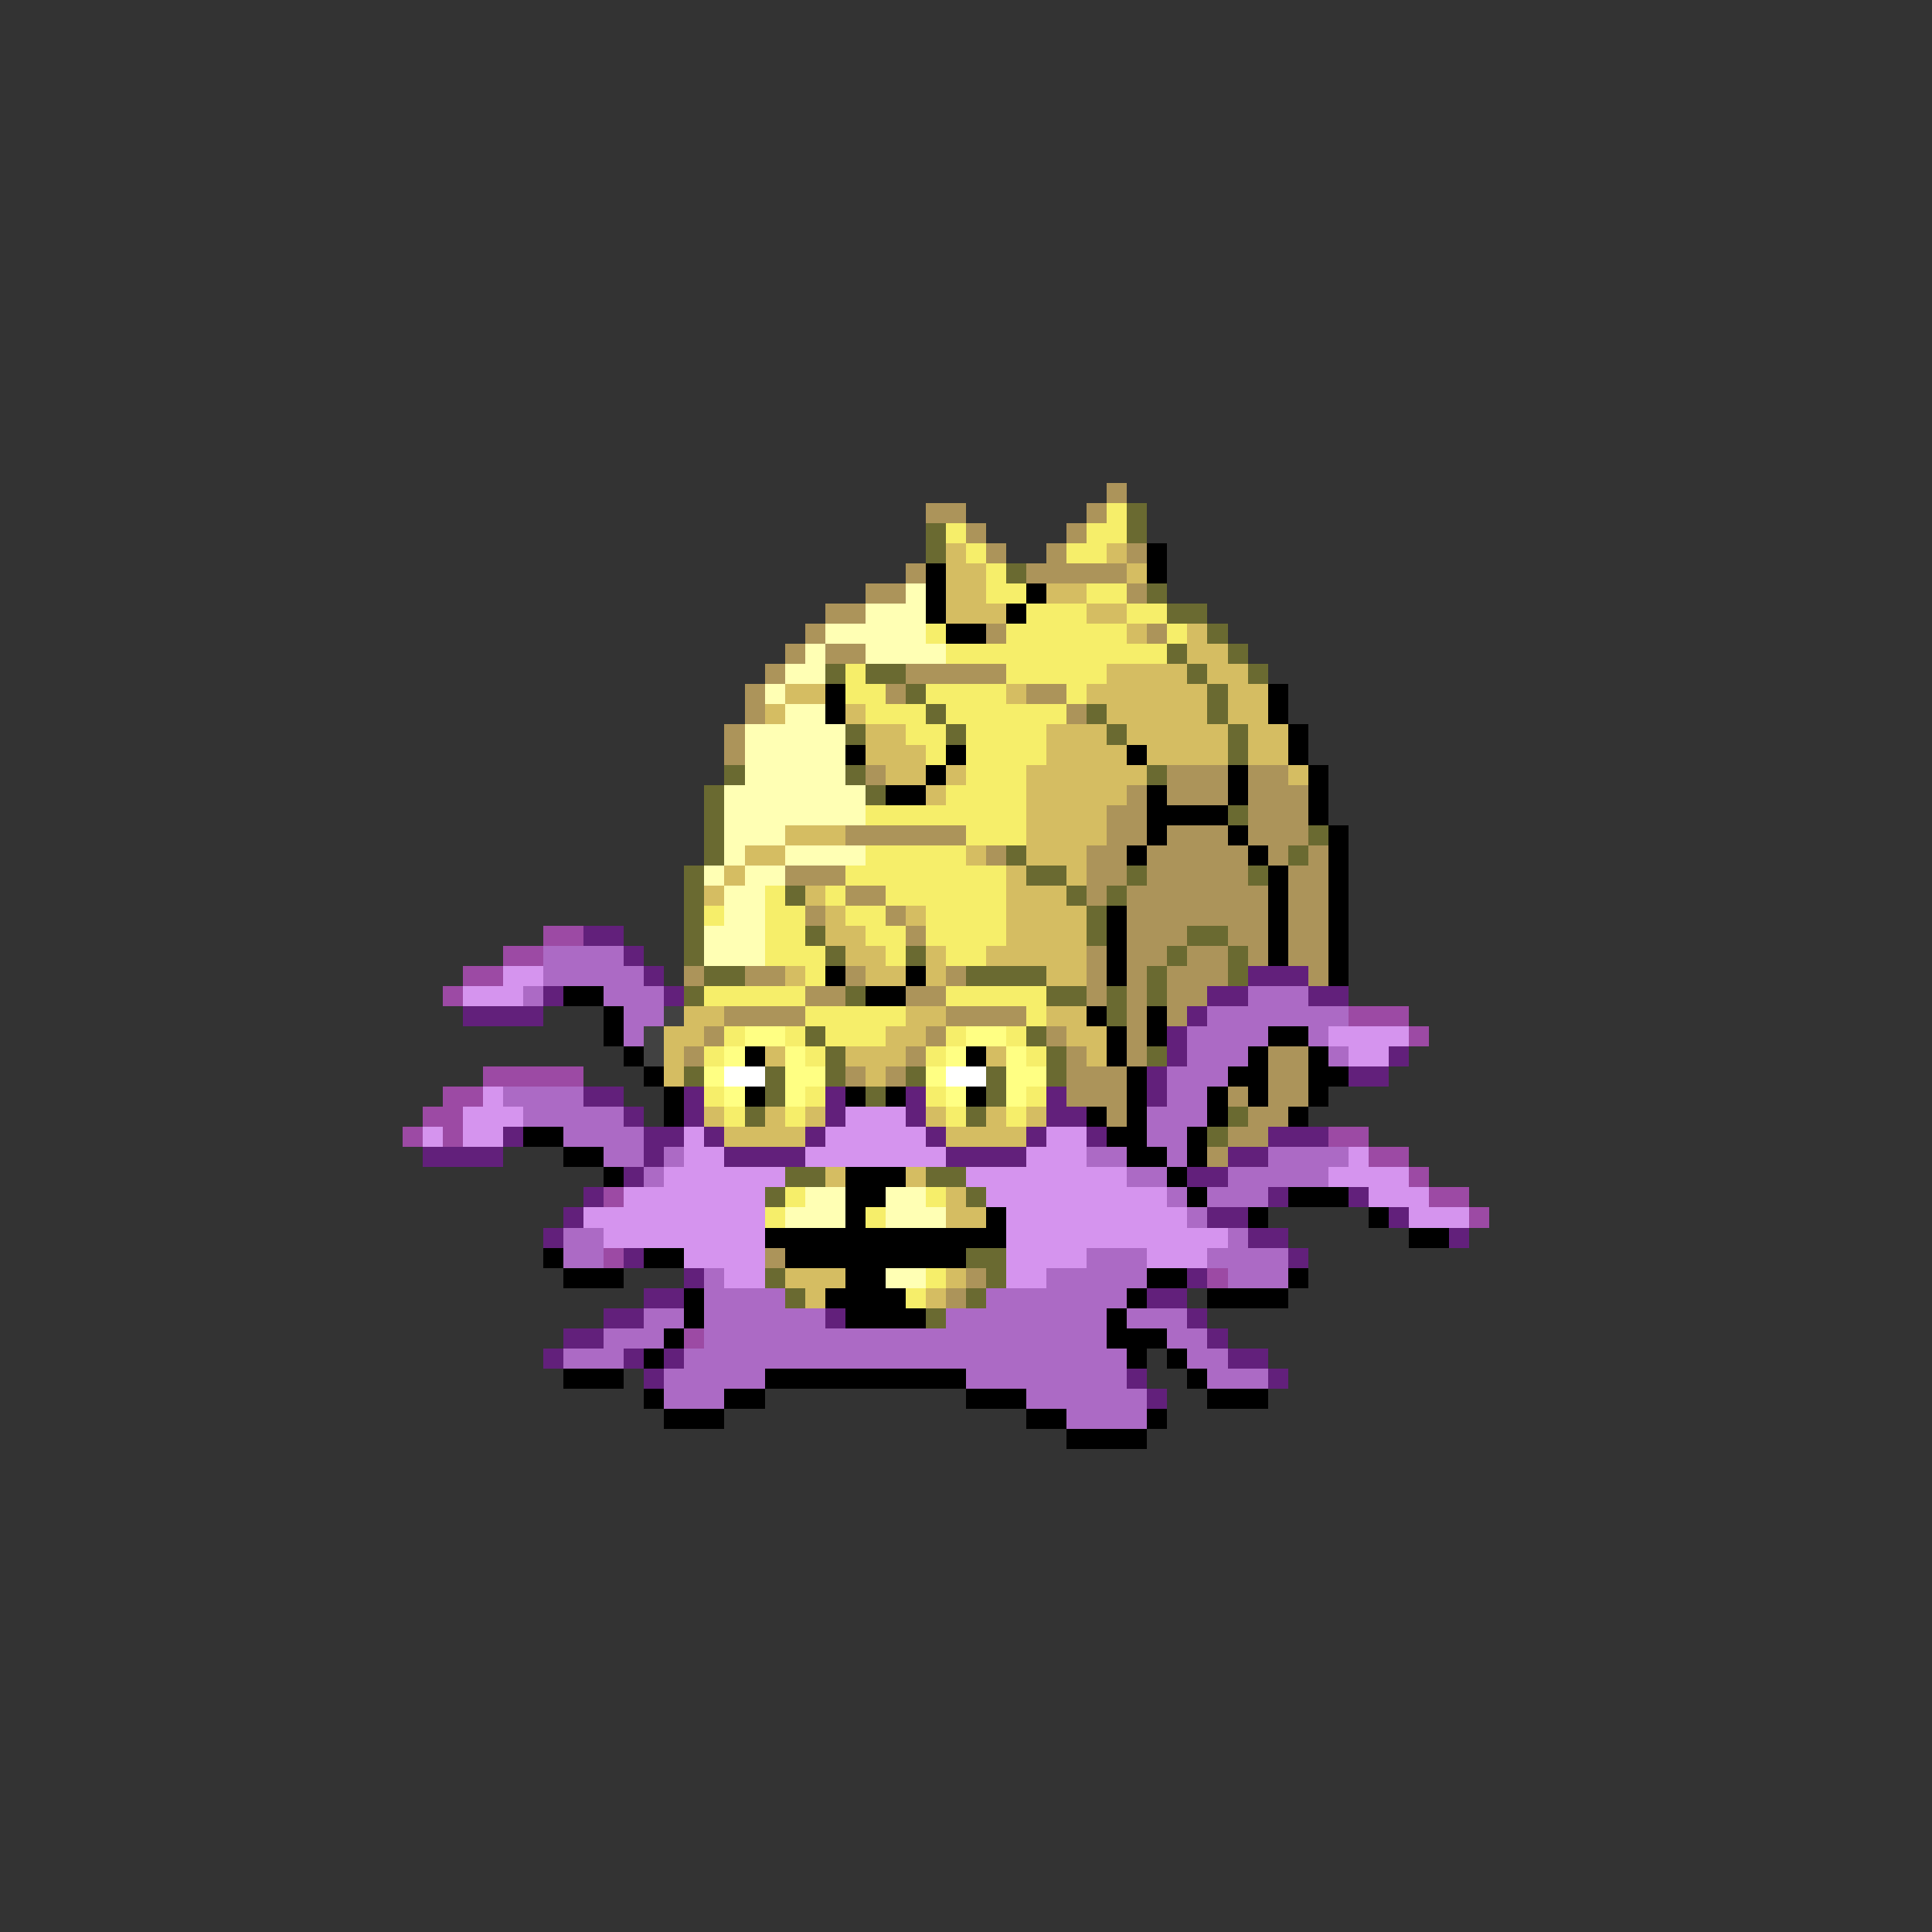 <svg xmlns="http://www.w3.org/2000/svg" viewBox="0 -0.5 96 96" shape-rendering="crispEdges">
<rect x="0" y="-0.5" width="96" height="96" fill="#333333" stroke="none"/>
<path stroke="#ac945a" d="M55 24h1M46 25h2M54 25h1M48 26h1M53 26h1M49 27h1M52 27h1M56 27h1M45 28h1M51 28h5M43 29h2M56 29h1M41 30h2M40 31h1M49 31h1M57 31h1M39 32h1M41 32h2M38 33h1M45 33h5M37 34h1M44 34h1M51 34h2M37 35h1M53 35h1M36 36h1M36 37h1M43 38h1M58 38h3M62 38h2M56 39h1M58 39h3M62 39h3M55 40h2M62 40h3M42 41h6M55 41h2M58 41h3M62 41h3M49 42h1M54 42h2M57 42h5M63 42h1M65 42h1M39 43h3M54 43h2M57 43h5M64 43h2M42 44h2M54 44h1M56 44h7M64 44h2M40 45h1M44 45h1M56 45h7M64 45h2M45 46h1M56 46h3M61 46h2M64 46h2M54 47h1M56 47h2M59 47h2M62 47h1M64 47h2M34 48h1M37 48h2M42 48h1M47 48h1M54 48h1M56 48h1M58 48h3M65 48h1M40 49h2M45 49h2M54 49h1M56 49h1M58 49h2M36 50h4M47 50h4M56 50h1M58 50h1M35 51h1M46 51h1M52 51h1M56 51h1M34 52h1M45 52h1M53 52h1M56 52h1M63 52h2M42 53h1M44 53h1M53 53h3M63 53h2M53 54h3M61 54h1M63 54h2M55 55h1M62 55h2M61 56h2M60 57h1M38 62h1M48 63h1M47 64h1" />
<path stroke="#f6ee6a" d="M55 25h1M47 26h1M54 26h2M48 27h1M53 27h2M49 28h1M49 29h2M54 29h2M51 30h3M56 30h2M46 31h1M50 31h6M58 31h1M47 32h11M42 33h1M50 33h5M42 34h2M46 34h4M53 34h1M43 35h3M47 35h6M45 36h2M48 36h4M46 37h1M48 37h4M48 38h3M47 39h4M43 40h8M48 41h3M43 42h5M42 43h8M38 44h1M41 44h1M44 44h6M35 45h1M38 45h2M42 45h2M46 45h4M38 46h2M43 46h2M46 46h4M38 47h3M44 47h1M47 47h2M40 48h1M35 49h5M47 49h5M40 50h5M51 50h1M36 51h1M39 51h1M41 51h3M47 51h1M50 51h1M35 52h1M40 52h1M46 52h1M51 52h1M35 54h1M40 54h1M46 54h1M51 54h1M36 55h1M39 55h1M47 55h1M50 55h1M39 59h1M46 59h1M38 60h1M43 60h1M46 63h1M45 64h1" />
<path stroke="#6a6a31" d="M56 25h1M46 26h1M56 26h1M46 27h1M50 28h1M57 29h1M58 30h2M60 31h1M58 32h1M61 32h1M41 33h1M43 33h2M59 33h1M62 33h1M45 34h1M60 34h1M46 35h1M54 35h1M60 35h1M42 36h1M47 36h1M55 36h1M61 36h1M61 37h1M36 38h1M42 38h1M57 38h1M35 39h1M43 39h1M35 40h1M61 40h1M35 41h1M65 41h1M35 42h1M50 42h1M64 42h1M34 43h1M51 43h2M56 43h1M62 43h1M34 44h1M39 44h1M53 44h1M55 44h1M34 45h1M54 45h1M34 46h1M40 46h1M54 46h1M59 46h2M34 47h1M41 47h1M45 47h1M58 47h1M61 47h1M35 48h2M48 48h4M57 48h1M61 48h1M34 49h1M42 49h1M52 49h2M55 49h1M57 49h1M55 50h1M40 51h1M51 51h1M41 52h1M52 52h1M57 52h1M34 53h1M38 53h1M41 53h1M45 53h1M49 53h1M52 53h1M38 54h1M43 54h1M49 54h1M37 55h1M48 55h1M61 55h1M60 56h1M39 58h2M46 58h2M38 59h1M48 59h1M48 62h2M38 63h1M49 63h1M39 64h1M48 64h1M46 65h1" />
<path stroke="#d5bd62" d="M47 27h1M55 27h1M47 28h2M56 28h1M47 29h2M52 29h2M47 30h3M54 30h2M56 31h1M59 31h1M59 32h2M55 33h4M60 33h2M39 34h2M50 34h1M54 34h6M61 34h2M38 35h1M42 35h1M55 35h5M61 35h2M43 36h2M52 36h3M56 36h5M62 36h2M43 37h3M52 37h4M57 37h4M62 37h2M44 38h2M47 38h1M51 38h6M64 38h1M46 39h1M51 39h5M51 40h4M39 41h3M51 41h4M37 42h2M48 42h1M51 42h3M36 43h1M50 43h1M53 43h1M35 44h1M40 44h1M50 44h3M41 45h1M45 45h1M50 45h4M41 46h2M50 46h4M42 47h2M46 47h1M49 47h5M39 48h1M43 48h2M46 48h1M52 48h2M34 50h2M45 50h2M52 50h2M33 51h2M44 51h2M53 51h2M33 52h1M38 52h1M42 52h3M49 52h1M54 52h1M33 53h1M43 53h1M35 55h1M38 55h1M40 55h1M46 55h1M49 55h1M51 55h1M36 56h4M47 56h4M41 58h1M45 58h1M47 59h1M47 60h2M39 63h3M47 63h1M40 64h1M46 64h1" />
<path stroke="#000000" d="M57 27h1M46 28h1M57 28h1M46 29h1M51 29h1M46 30h1M50 30h1M47 31h2M41 34h1M63 34h1M41 35h1M63 35h1M64 36h1M42 37h1M47 37h1M56 37h1M64 37h1M46 38h1M61 38h1M65 38h1M44 39h2M57 39h1M61 39h1M65 39h1M57 40h4M65 40h1M57 41h1M61 41h1M66 41h1M56 42h1M62 42h1M66 42h1M63 43h1M66 43h1M63 44h1M66 44h1M55 45h1M63 45h1M66 45h1M55 46h1M63 46h1M66 46h1M55 47h1M63 47h1M66 47h1M41 48h1M45 48h1M55 48h1M66 48h1M28 49h2M43 49h2M30 50h1M54 50h1M57 50h1M30 51h1M55 51h1M57 51h1M63 51h2M31 52h1M37 52h1M48 52h1M55 52h1M62 52h1M65 52h1M32 53h1M56 53h1M61 53h2M65 53h2M33 54h1M37 54h1M42 54h1M44 54h1M48 54h1M56 54h1M60 54h1M62 54h1M65 54h1M33 55h1M54 55h1M56 55h1M60 55h1M64 55h1M26 56h2M55 56h2M59 56h1M28 57h2M56 57h2M59 57h1M30 58h1M42 58h3M58 58h1M42 59h2M59 59h1M64 59h3M42 60h1M49 60h1M62 60h1M68 60h1M38 61h12M70 61h2M27 62h1M32 62h2M39 62h9M28 63h3M42 63h2M57 63h2M64 63h1M34 64h1M41 64h4M56 64h1M60 64h4M34 65h1M42 65h4M55 65h1M33 66h1M55 66h3M32 67h1M56 67h1M58 67h1M28 68h3M38 68h10M59 68h1M32 69h1M36 69h2M48 69h3M60 69h3M33 70h3M51 70h2M57 70h1M53 71h4" />
<path stroke="#ffffb4" d="M45 29h1M43 30h3M41 31h5M40 32h1M43 32h4M39 33h2M38 34h1M39 35h2M37 36h5M37 37h5M37 38h5M36 39h7M36 40h7M36 41h3M36 42h1M39 42h4M35 43h1M37 43h2M36 44h2M36 45h2M35 46h3M35 47h3M40 59h2M44 59h2M39 60h3M44 60h3M44 63h2" />
<path stroke="#9c4aa4" d="M27 46h2M25 47h2M23 48h2M22 49h1M67 50h3M70 51h1M24 53h5M22 54h2M21 55h2M20 56h1M22 56h1M66 56h2M68 57h2M70 58h1M30 59h1M71 59h2M73 60h1M30 62h1M60 63h1M34 66h1" />
<path stroke="#62207b" d="M29 46h2M31 47h1M32 48h1M62 48h3M27 49h1M33 49h1M60 49h2M65 49h2M23 50h4M59 50h1M58 51h1M58 52h1M69 52h1M57 53h1M67 53h2M29 54h2M34 54h1M41 54h1M45 54h1M52 54h1M57 54h1M31 55h1M34 55h1M41 55h1M45 55h1M52 55h2M25 56h1M32 56h2M35 56h1M40 56h1M46 56h1M51 56h1M54 56h1M63 56h3M21 57h4M32 57h1M36 57h4M47 57h4M61 57h2M31 58h1M59 58h2M29 59h1M63 59h1M67 59h1M28 60h1M60 60h2M69 60h1M27 61h1M62 61h2M72 61h1M31 62h1M64 62h1M34 63h1M59 63h1M32 64h2M57 64h2M30 65h2M41 65h1M59 65h1M28 66h2M60 66h1M27 67h1M31 67h1M33 67h1M61 67h2M32 68h1M56 68h1M63 68h1M57 69h1" />
<path stroke="#ac6ac5" d="M27 47h4M27 48h5M26 49h1M30 49h3M62 49h3M31 50h2M60 50h7M31 51h1M59 51h4M65 51h1M59 52h3M66 52h1M58 53h3M25 54h4M58 54h2M26 55h5M57 55h3M28 56h4M57 56h2M30 57h2M33 57h1M54 57h2M58 57h1M63 57h4M32 58h1M56 58h2M61 58h5M58 59h1M60 59h3M59 60h1M28 61h2M61 61h1M28 62h2M54 62h3M60 62h4M35 63h1M52 63h5M61 63h3M35 64h4M49 64h7M32 65h2M35 65h6M47 65h8M56 65h3M30 66h3M35 66h20M58 66h2M28 67h3M34 67h22M59 67h2M33 68h5M48 68h8M60 68h3M33 69h3M51 69h6M53 70h4" />
<path stroke="#d594ee" d="M25 48h2M23 49h3M66 51h4M67 52h2M24 54h1M23 55h3M42 55h3M21 56h1M23 56h2M34 56h1M41 56h5M52 56h2M34 57h2M40 57h7M51 57h3M67 57h1M33 58h6M48 58h8M66 58h4M31 59h7M49 59h9M68 59h3M29 60h9M50 60h9M70 60h3M30 61h8M50 61h11M34 62h4M50 62h4M57 62h3M36 63h2M50 63h2" />
<path stroke="#414141" d="M33 50h1M32 51h1M32 52h1" />
<path stroke="#ffff83" d="M37 51h2M48 51h2M36 52h1M39 52h1M47 52h1M50 52h1M35 53h1M39 53h2M46 53h1M50 53h2M36 54h1M39 54h1M47 54h1M50 54h1" />
<path stroke="#ffffff" d="M36 53h2M47 53h2" />
</svg>